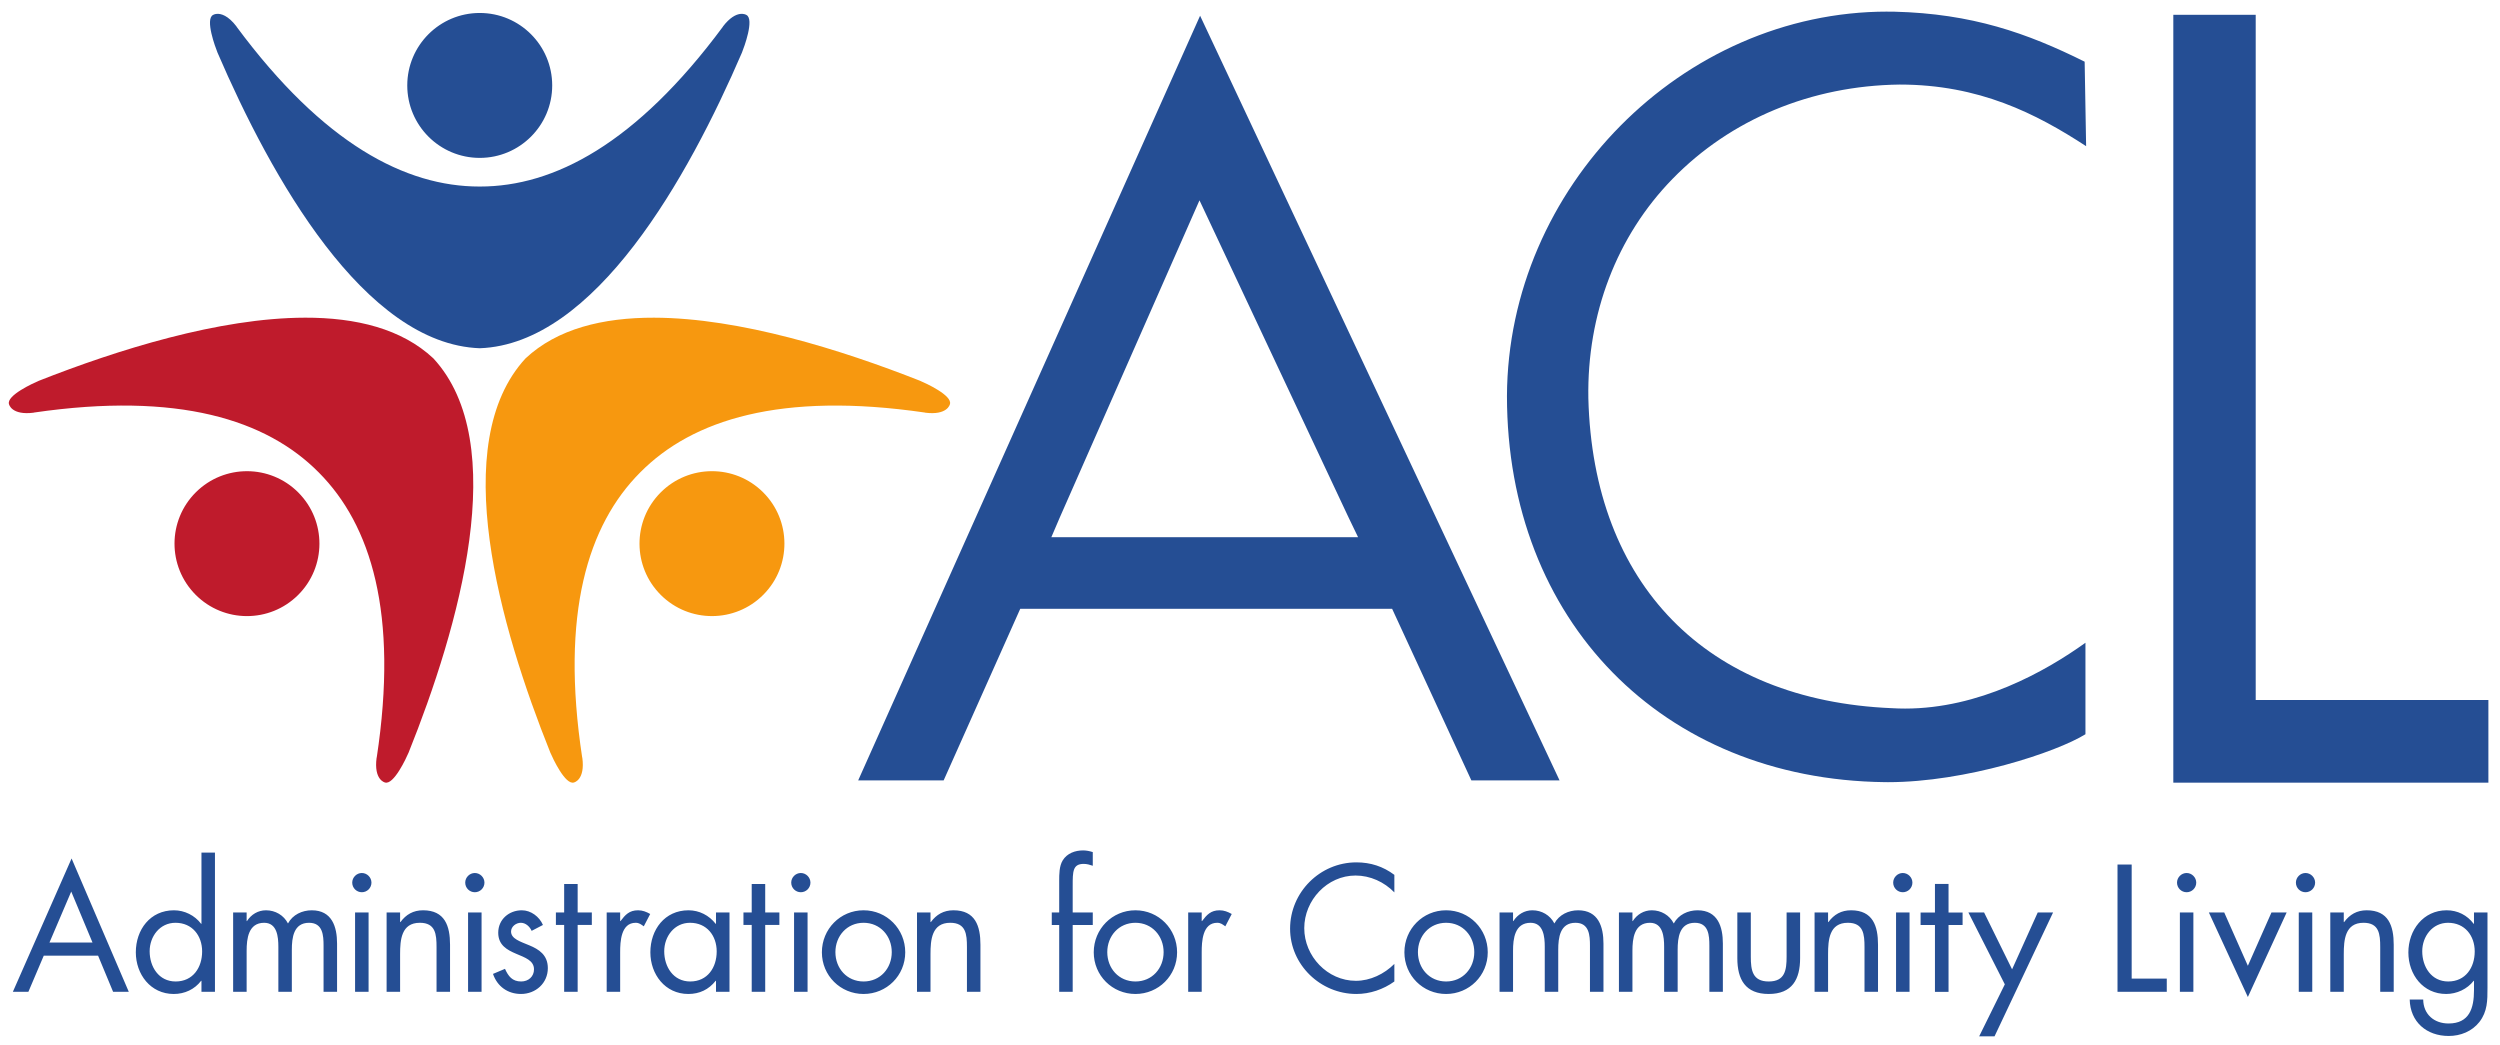 <svg xmlns:rdf="http://www.w3.org/1999/02/22-rdf-syntax-ns#" xmlns="http://www.w3.org/2000/svg" xml:space="preserve" height="102.45" viewBox="0 0 245.063 102.447" width="245.06" version="1.1" xmlns:cc="http://creativecommons.org/ns#" xmlns:dc="http://purl.org/dc/elements/1.1/" aria-labelledby="acl-logo-title"><title id="acl-logo-title">Administration for Community Living logo</title><g transform="matrix(1.25 0 0 -1.25 -182.3 177.78)"><g transform="matrix(.4 0 0 .4 146.53 60.958)"><path d="m460.39 0.133c-50.305 0-93.011 43.13-93.246 94.187 0 55.032 38.045 93.962 92.521 94.641l0.871 0.008c19.054 0 41.248-7.326 48.375-11.748v-22.416c-9.969 7.147-26.111 16.127-44.197 16.127-1.076 0-2.171-0.033-3.232-0.096-45.41-1.891-73.234-30.291-74.393-75.965-0.347-20.648 6.962-39.731 20.621-53.738 14.258-14.634 34.023-22.854 55.66-23.125 19.491 0 33.433 7.095 45.705 15.1l-0.36-20.705c-14.14-7.039-27.66-11.776-46.62-12.254-0.56-0.007-1.12-0.008-1.69-0.008zm-344.98 0.334c-9.809 0-17.76 7.95-17.76 17.758 0 9.805 7.951 17.756 17.76 17.756 9.806 0 17.758-7.951 17.758-17.756 0-9.807-7.952-17.758-17.758-17.758zm-64.408 0.219c-0.595 0.039-0.928 0.256-0.928 0.256-2.053 0.988 0.587 8.039 1.023 9.104 0 0.076 0.039 0.115 0.039 0.115 13.152 30.541 35.997 71.442 64.279 72.469 28.262-1.026 51.107-41.928 64.258-72.469 0 0 0.039-0.039 0.039-0.115 0.434-1.065 3.078-8.116 1.025-9.104 0 0-2.374-1.54-5.738 2.85v0.039c-21.3 28.754-41.45 39.17-59.51 39.17h-0.17c-18.053 0-38.199-10.415-59.504-39.17v-0.039c-2.102-2.744-3.819-3.171-4.81-3.105zm479.44 0.215v188.19h77.215v-20.262h-57.023v-167.92h-20.191zm-238.5 0.238-83.793 187.4h20.945l18.771-42.055h91.139l19.42 42.055h21.613l-88.096-187.4zm-0.148 45.242 36.525 77.699 2.338 4.85h-75.166l2.078-4.85 34.225-77.699zm-28.51 159.31c-1.985 0-3.928 0.702-5.004 2.436-0.868 1.406-0.867 3.431-0.867 5.045v7.731h-1.82v3.061h1.82v16.375h3.307v-16.375h4.922v-3.061h-4.922v-6.57c0-3.43 0-5.338 2.688-5.338 0.83 0 1.487 0.21 2.234 0.457v-3.35c-0.789-0.246-1.572-0.41-2.357-0.41zm-216.07 0.535v17.449h-0.086c-1.57-2.071-4.053-3.309-6.656-3.309-5.827 0-9.344 4.756-9.344 10.297 0 5.375 3.599 10.211 9.303 10.211 2.645 0 5.086-1.117 6.697-3.225h0.086v2.688h3.307v-34.111h-3.307zm-31.828 1.445-14.389 32.666h3.803l3.766-8.852h13.313l3.678 8.852h3.844l-14.014-32.666zm314.86 0.951c-8.932 0-16.25 7.32-16.25 16.25 0 8.85 7.441 16.002 16.25 16.002 3.308 0 6.615-1.117 9.303-3.061v-4.303c-2.482 2.482-5.912 4.139-9.43 4.139-6.985 0-12.65-6.038-12.65-12.898 0-6.865 5.625-12.902 12.568-12.902 3.6 0 7.029 1.57 9.512 4.133v-4.297c-2.77-2.071-5.83-3.062-9.303-3.062zm186.52 0.539v31.176h12.074v-3.227h-8.602v-27.949h-3.473zm-430.25 2.068c-1.282 0-2.356 1.077-2.356 2.356 0 1.324 1.073 2.357 2.356 2.357 1.281 0 2.357-1.034 2.357-2.357 0-1.279-1.076-2.356-2.357-2.356zm27.689 0c-1.282 0-2.353 1.077-2.353 2.356 0 1.324 1.071 2.357 2.353 2.357 1.281 0 2.359-1.034 2.359-2.357 0-1.279-1.078-2.356-2.359-2.356zm79.891 0c-1.282 0-2.353 1.077-2.353 2.356 0 1.324 1.071 2.357 2.353 2.357 1.281 0 2.357-1.034 2.357-2.357 0-1.279-1.076-2.356-2.357-2.356zm270.05 0c-1.281 0-2.353 1.077-2.353 2.356 0 1.324 1.072 2.357 2.353 2.357 1.282 0 2.359-1.034 2.359-2.357 0-1.279-1.077-2.356-2.359-2.356zm69.559 0c-1.282 0-2.356 1.077-2.356 2.356 0 1.324 1.073 2.357 2.356 2.357 1.28 0 2.357-1.034 2.357-2.357 0-1.279-1.077-2.356-2.357-2.356zm29.133 0c-1.282 0-2.353 1.077-2.353 2.356 0 1.324 1.071 2.357 2.353 2.357 1.281 0 2.357-1.034 2.357-2.357 0-1.279-1.076-2.356-2.357-2.356zm-90.809 2.676v7.004h-3.519v3.064h3.519v16.377h3.33v-16.377h3.443v-3.064h-3.443v-7.004h-3.33zm-335.93 0.012v6.984h-2.025v3.061h2.025v16.375h3.307v-16.375h3.473v-3.061h-3.473v-6.984h-3.307zm45.961 0v6.984h-2.023v3.061h2.023v16.375h3.309v-16.375h3.473v-3.061h-3.473v-6.984h-3.309zm-166.76 1.859 5.211 12.486h-10.543l5.332-12.486zm47.74 4.59c-1.985 0-3.641 1.034-4.674 2.644h-0.08v-2.109h-3.309v19.436h3.309v-10.049c0-2.938 0.411-6.859 4.297-6.859 3.184 0 3.477 3.467 3.477 5.867v11.041h3.303v-10.295c0-2.938 0.415-6.613 4.219-6.613 3.39 0 3.555 3.099 3.555 5.621v11.287h3.309v-11.826c0-4.093-1.24-8.145-6.199-8.145-2.359 0-4.673 1.073-5.83 3.227-1.032-2.026-3.103-3.227-5.375-3.227zm38.475 0c-2.395 0-4.173 1.034-5.537 2.891h-0.084v-2.356h-3.307v19.436h3.307v-9.221c0-3.471 0.288-7.688 4.836-7.688 3.846 0 4.094 2.809 4.094 5.949v10.959h3.307v-11.535c0-4.553-1.24-8.435-6.615-8.435zm24.215 0c-3.144 0-5.789 2.232-5.789 5.498 0 6.122 8.766 4.633 8.766 8.971 0 1.779-1.364 2.978-3.141 2.978-2.194 0-3.143-1.281-3.969-3.098l-2.938 1.24c1.035 3.056 3.6 4.918 6.865 4.918 3.596 0 6.574-2.646 6.574-6.326 0-3.265-2.235-4.631-4.508-5.58-2.276-0.95-4.506-1.616-4.506-3.394 0-1.236 1.241-2.144 2.398-2.144 1.196 0 2.192 0.947 2.647 1.978l2.769-1.445c-0.87-2.025-2.939-3.596-5.17-3.596zm28.477 0c-2.149 0-3.144 1.117-4.299 2.644h-0.086v-2.109h-3.303v19.436h3.303v-9.719c0-2.519 0.17-7.189 3.805-7.189 0.873 0 1.323 0.411 1.984 0.867l1.574-3.022c-0.953-0.537-1.861-0.908-2.978-0.908zm12.359 0c-5.826 0-9.344 4.756-9.344 10.297 0 5.375 3.6 10.211 9.303 10.211 2.729 0 5.005-1.076 6.697-3.225h0.086v2.688h3.309v-19.436h-3.309v2.773h-0.086c-1.611-2.071-4.01-3.309-6.656-3.309zm42.904 0c-5.706 0-10.213 4.591-10.213 10.297 0 5.704 4.548 10.211 10.213 10.211 5.662 0 10.213-4.507 10.213-10.211 0-5.706-4.509-10.297-10.213-10.297zm22.025 0c-2.396 0-4.175 1.034-5.539 2.891h-0.082v-2.356h-3.307v19.436h3.307v-9.221c0-3.471 0.288-7.688 4.836-7.688 3.846 0 4.094 2.809 4.094 5.949v10.959h3.307v-11.535c0-4.553-1.24-8.435-6.615-8.435zm44.6 0c-5.706 0-10.215 4.591-10.215 10.297 0 5.704 4.549 10.211 10.215 10.211 5.662 0 10.209-4.507 10.209-10.211 0-5.706-4.505-10.297-10.209-10.297zm20.621 0c-2.149 0-3.142 1.117-4.297 2.644h-0.082v-2.109h-3.311v19.436h3.311v-9.719c0-2.519 0.165-7.189 3.801-7.189 0.871 0 1.322 0.411 1.984 0.867l1.574-3.022c-0.953-0.537-1.862-0.908-2.981-0.908zm55.508 0c-5.706 0-10.213 4.591-10.213 10.297 0 5.704 4.548 10.211 10.213 10.211 5.664 0 10.211-4.507 10.211-10.211 0-5.706-4.507-10.297-10.211-10.297zm21.162 0c-1.985 0-3.639 1.034-4.67 2.644h-0.082v-2.109h-3.309v19.436h3.309v-10.049c0-2.938 0.409-6.859 4.297-6.859 3.185 0 3.475 3.467 3.475 5.867v11.041h3.305v-10.295c0-2.938 0.416-6.613 4.221-6.613 3.39 0 3.553 3.099 3.553 5.621v11.287h3.309v-11.826c0-4.093-1.241-8.145-6.201-8.145-2.359 0-4.67 1.073-5.83 3.227-1.031-2.026-3.104-3.227-5.375-3.227zm29.262 0c-1.985 0-3.641 1.034-4.672 2.644h-0.082v-2.109h-3.309v19.436h3.309v-10.049c0-2.938 0.411-6.859 4.299-6.859 3.184 0 3.469 3.467 3.469 5.867v11.041h3.314v-10.295c0-2.938 0.41-6.613 4.215-6.613 3.39 0 3.555 3.099 3.555 5.621v11.287h3.309v-11.826c0-4.093-1.241-8.145-6.201-8.145-2.36 0-4.671 1.073-5.83 3.227-1.036-2.026-3.101-3.227-5.375-3.227zm48.811 0c-2.396 0-4.176 1.034-5.541 2.891h-0.08v-2.356h-3.309v19.436h3.309v-9.221c0-3.471 0.285-7.688 4.834-7.688 3.846 0 4.094 2.809 4.094 5.949v10.959h3.309v-11.535c0-4.553-1.24-8.435-6.615-8.435zm126.38 0c-2.396 0-4.172 1.034-5.537 2.891h-0.084v-2.356h-3.305v19.436h3.305v-9.221c0-3.471 0.29-7.688 4.838-7.688 3.846 0 4.092 2.809 4.092 5.949v10.959h3.307v-11.535c0-4.553-1.24-8.435-6.615-8.435zm19.592 0c-5.747 0-9.383 4.878-9.383 10.336 0 5.42 3.594 10.172 9.26 10.172 2.605 0 5.169-1.2 6.74-3.225h0.082v2.312c0 4.386-1.115 8.146-6.242 8.146-3.558 0-6.164-2.271-6.205-5.871h-3.309c0.128 5.499 4.138 8.93 9.555 8.93 2.893 0 5.702-1.112 7.523-3.43 1.984-2.564 1.984-5.254 1.984-8.352v-18.484h-3.307v2.773h-0.082c-1.571-2.107-3.928-3.309-6.617-3.309zm-512.57 0.535v19.436h3.309v-19.436h-3.309zm27.691 0v19.436h3.307v-19.436h-3.307zm79.889 0v19.436h3.309v-19.436h-3.309zm231.16 0v11.205c0 5.173 1.943 8.768 7.691 8.768 5.749 0 7.693-3.595 7.693-8.768v-11.205h-3.309v10.836c0 3.266-0.376 6.076-4.385 6.076-4.01 0-4.385-2.81-4.385-6.076v-10.836h-3.307zm38.896 0v19.436h3.307v-19.436h-3.307zm17.725 0 8.93 17.613-6.283 12.734h3.764l14.344-30.348h-3.758l-6.287 13.934-6.861-13.934h-3.848zm51.832 0v19.436h3.307v-19.436h-3.307zm7.104 0 9.555 20.717 9.506-20.717h-3.721l-5.785 13.066-5.791-13.066h-3.764zm22.029 0v19.436h3.307v-19.436h-3.307zm-520.34 2.527c4.093 0 6.533 3.139 6.533 7.025 0 3.928-2.236 7.359-6.492 7.359-4.135 0-6.369-3.597-6.369-7.4 0-3.638 2.482-6.984 6.328-6.984zm126.1 0c4.093 0 6.533 3.139 6.533 7.025 0 3.928-2.235 7.359-6.492 7.359-4.134 0-6.367-3.597-6.367-7.4 0-3.638 2.48-6.984 6.326-6.984zm42.531 0c4.094 0 6.904 3.266 6.904 7.189 0 3.969-2.811 7.195-6.904 7.195-4.096 0-6.906-3.227-6.906-7.195 0-3.924 2.81-7.189 6.906-7.189zm66.625 0c4.093 0 6.902 3.266 6.902 7.189 0 3.969-2.81 7.195-6.902 7.195-4.096 0-6.906-3.227-6.906-7.195 0-3.924 2.81-7.189 6.906-7.189zm76.129 0c4.094 0 6.904 3.266 6.904 7.189 0 3.969-2.811 7.195-6.904 7.195-4.095 0-6.906-3.227-6.906-7.195 0-3.924 2.811-7.189 6.906-7.189zm245.54 0c4.093 0 6.535 3.139 6.535 7.025 0 3.928-2.236 7.359-6.492 7.359-4.136 0-6.369-3.597-6.369-7.4 0-3.638 2.481-6.984 6.326-6.984z" transform="matrix(.8 0 0 -.8 0 201)" fill="#254e94"/><path d="m72.529 75.141c-20.978 0.055-45.85 7.847-65.184 15.473 0 0-0.054 0.001-0.107 0.055-1.062 0.441-7.927 3.537-7.182 5.689 0 0 0.582 2.768 6.068 2.061l0.025-0.027c35.415-5.159 57.005 1.79 69.732 14.598l0.123 0.121c12.728 12.805 19.543 34.438 14.164 69.82l-0.027 0.027c-0.741 5.48 2.023 6.08 2.023 6.08 2.149 0.756 5.288-6.088 5.734-7.146 0.055-0.054 0.055-0.107 0.055-0.107 12.391-30.86 25.298-75.894 6.088-96.678-7.741-7.248-18.924-10-31.511-9.967zm-14.107 37.619c-4.545-0.014-9.095 1.704-12.572 5.16-6.955 6.911-6.99 18.157-0.076 25.113 6.914 6.956 18.158 6.99 25.113 0.076 6.955-6.911 6.99-18.155 0.076-25.111-3.457-3.478-7.997-5.224-12.541-5.238z" transform="matrix(.8 0 0 -.8 0 201)" fill="#bf1b2c"/><path d="m158.16 75.141c-12.587-0.033-23.771 2.719-31.516 9.965-19.209 20.784-6.301 65.818 6.09 96.678 0 0-0 0.054 0.055 0.107 0.446 1.059 3.584 7.903 5.731 7.146 0 0 2.767-0.6 2.027-6.08l-0.029-0.027c-5.378-35.382 1.437-57.015 14.166-69.82l0.121-0.121c12.728-12.808 34.319-19.756 69.732-14.598l0.027 0.027c5.486 0.708 6.066-2.061 6.066-2.061 0.746-2.152-6.118-5.248-7.178-5.689-0.055-0.054-0.107-0.055-0.107-0.055-19.34-7.626-44.22-15.419-65.19-15.473zm14.107 37.615c-4.545 0.014-9.084 1.76-12.541 5.238-6.915 6.956-6.881 18.2 0.076 25.111 6.954 6.914 18.201 6.88 25.113-0.076 6.915-6.956 6.879-18.202-0.076-25.113-3.478-3.456-8.028-5.174-12.572-5.16z" transform="matrix(.8 0 0 -.8 0 201)" fill="#f7980f"/></g></g></svg>
